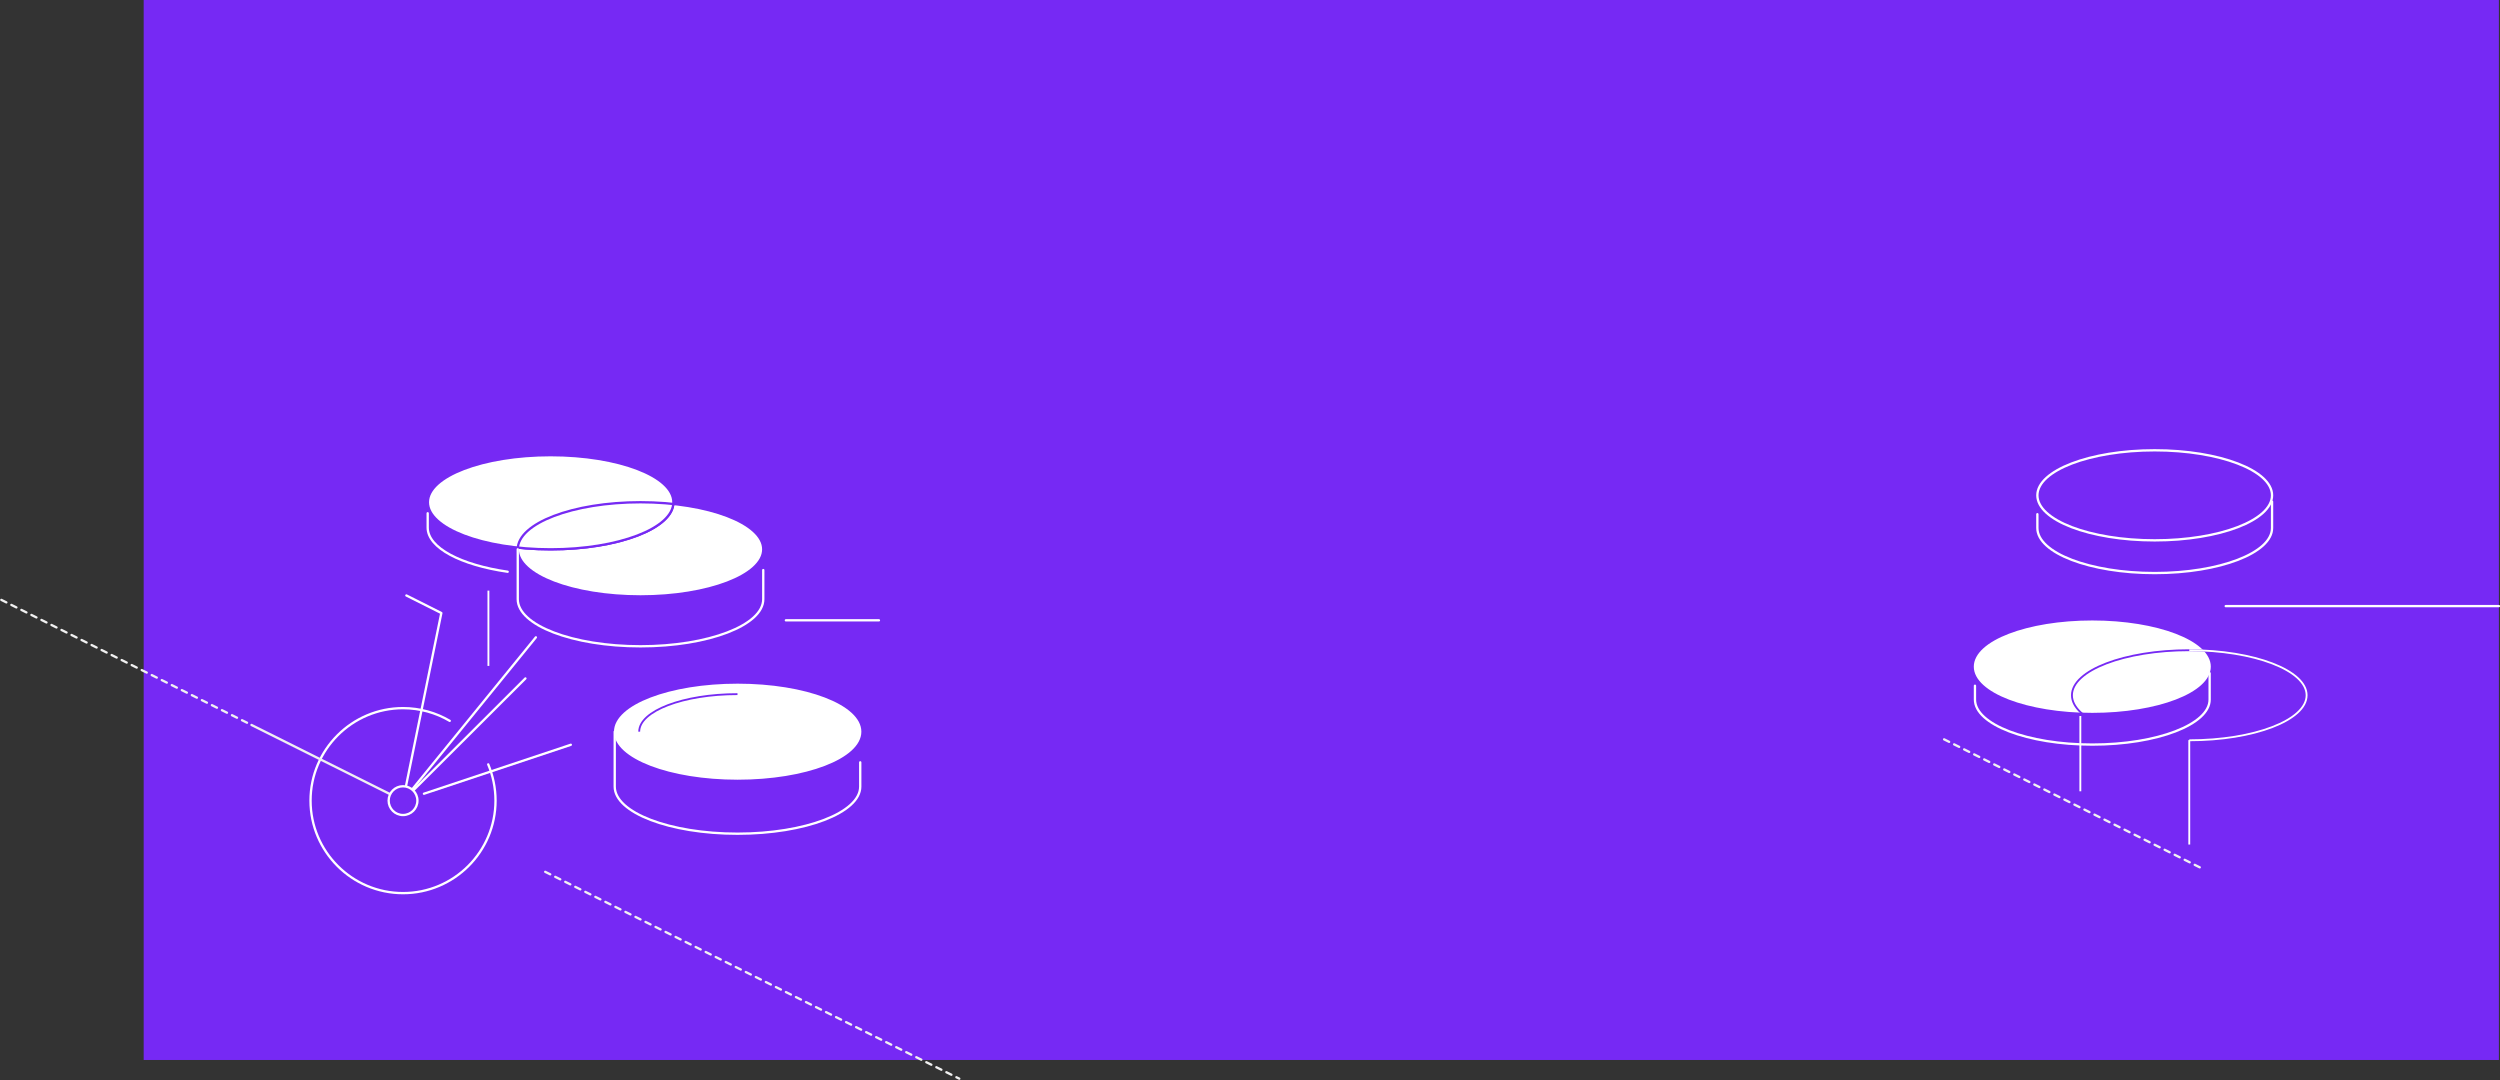 <!-- Generator: Adobe Illustrator 19.2.0, SVG Export Plug-In  -->
<svg version="1.0"
	 xmlns="http://www.w3.org/2000/svg" xmlns:xlink="http://www.w3.org/1999/xlink" xmlns:a="http://ns.adobe.com/AdobeSVGViewerExtensions/3.0/"
	 x="0px" y="0px" width="1338px" height="578px" viewBox="0 0 1338 578" style="enable-background:new 0 0 1338 578;"
	 xml:space="preserve">
<rect x="0" y="0" width="1338" height="578" fill="#333333" stroke="none"/>
<style type="text/css">
	.st0{fill:#F1F1F1;}
	.st1{fill:#7629F4;}
	.st2{fill:#7629F4;stroke:#FFFFFF;stroke-width:1.248;stroke-linecap:round;stroke-linejoin:round;stroke-miterlimit:10;}
	.st3{fill:none;stroke:#FFFFFF;stroke-width:1.248;stroke-linecap:round;stroke-linejoin:round;stroke-miterlimit:10;}
	.st4{fill:#FFFFFF;}
	.st5{fill:#FFFFFF;stroke:#762AF3;stroke-width:1.248;stroke-linecap:round;stroke-linejoin:round;stroke-miterlimit:10;}
	.st6{fill:none;stroke:#762AF3;stroke-width:1.248;stroke-linecap:round;stroke-linejoin:round;stroke-miterlimit:10;}
	.st7{fill:#FFFFFF;stroke:#FFFFFF;stroke-miterlimit:10;}
	.st8{fill:#FFFFFF;stroke:#762AF3;stroke-miterlimit:10;}
	.st9{fill:#FFFFFF;stroke:#FFFFFF;stroke-width:1.248;stroke-linecap:round;stroke-linejoin:round;stroke-miterlimit:10;}
	.st10{fill:none;stroke:#FFFFFF;stroke-miterlimit:10;}
	.st11{fill:none;stroke:#F1F1F1;stroke-width:1.248;stroke-linecap:round;stroke-linejoin:round;stroke-miterlimit:10;}
	
		.st12{fill:none;stroke:#F1F1F1;stroke-width:1.248;stroke-linecap:round;stroke-linejoin:round;stroke-miterlimit:10;stroke-dasharray:3,3;}
	.st13{fill:none;stroke:#752AF3;stroke-width:1.248;stroke-linecap:round;stroke-linejoin:round;stroke-miterlimit:10;}
	.st14{fill:none;}
	.st15{fill:none;stroke:#7629F4;stroke-miterlimit:10;}
</style>
<defs>
</defs>
<g>
	<rect x="327.2" y="482.1" class="st0" width="278.2" height="32.6"/>
	<g>
		<g>
			<g>
				<g>
					<rect x="76.9" class="st1" width="1260.5" height="567.3"/>
				</g>
			</g>
		</g>
	</g>
	<path class="st2" d="M1090.4,275.2v7.4c0,13.3,28.1,24.1,62.8,24.1s62.8-10.8,62.8-24.1v-14.1"/>
	<path class="st3" d="M228.9,274.7v7.7c0,10.8,17.8,20,42.8,23.6"/>
	<ellipse class="st4" cx="342.8" cy="294" rx="65.7" ry="25.2"/>
	<ellipse class="st5" cx="294.7" cy="268.8" rx="65.7" ry="25.2"/>
	<ellipse class="st5" cx="294.7" cy="268.8" rx="65.7" ry="25.2"/>
	<ellipse class="st6" cx="342.8" cy="294" rx="65.7" ry="25.2"/>
	<path class="st3" d="M277.1,294v26.7c0,13.9,29.4,25.2,65.7,25.2s65.7-11.3,65.7-25.2v-15.6"/>
	<ellipse class="st7" cx="394.8" cy="391.6" rx="65.7" ry="25.2"/>
	<path class="st8" d="M342.1,391.6c0-11.1,23.6-20.1,52.6-20.1"/>
	<path class="st3" d="M329,391.6v29.4c0,13.9,29.4,25.2,65.7,25.2c36.3,0,65.7-11.3,65.7-25.2v-13"/>
	<ellipse class="st3" cx="1153.2" cy="265.1" rx="62.8" ry="24.1"/>
	<ellipse class="st9" cx="1119.8" cy="356.8" rx="62.8" ry="24.1"/>
	<line class="st10" x1="261.4" y1="316.1" x2="261.4" y2="356.4"/>
	<line class="st10" x1="1113.4" y1="383.2" x2="1113.4" y2="423.5"/>
	<line class="st3" x1="420.6" y1="332" x2="470.4" y2="332"/>
	<line class="st3" x1="1191.2" y1="324.4" x2="1337.4" y2="324.4"/>
	<path class="st3" d="M240.7,385.8c-7.3-4.3-15.9-6.8-25-6.8c-27.3,0-49.5,22.2-49.5,49.5c0,27.3,22.2,49.5,49.5,49.5
		c27.3,0,49.5-22.2,49.5-49.5c0-6.9-1.4-13.4-3.9-19.4"/>
	<polyline class="st3" points="217.5,318.7 236.2,328.1 215.7,428.5 	"/>
	<line class="st11" x1="215.7" y1="428.5" x2="134.6" y2="388"/>
	<line class="st12" x1="132.2" y1="386.8" x2="0.6" y2="321"/>
	<line class="st12" x1="291.8" y1="466.6" x2="513.4" y2="577.3"/>
	<line class="st12" x1="1177.3" y1="464.2" x2="1040.3" y2="395.6"/>
	<line class="st3" x1="226.9" y1="424.8" x2="305.5" y2="398.6"/>
	<path class="st3" d="M215.7,428.5"/>
	<line class="st3" x1="215.7" y1="428.5" x2="281.2" y2="363.1"/>
	<path class="st3" d="M215.7,428.5"/>
	<line class="st3" x1="215.7" y1="428.5" x2="286.8" y2="341.1"/>
	<circle class="st2" cx="215.7" cy="428.5" r="7.7"/>
	<circle class="st13" cx="215.7" cy="428.5" r="4.1"/>
	<polygon class="st14" points="208.8,403 194.6,395.9 194.6,403.4 206,409.1 208.8,414.3 	"/>
	<ellipse class="st15" cx="1171.7" cy="372.1" rx="62.8" ry="24.1"/>
	<path class="st3" d="M1057,367v7.4c0,13.3,28.1,24.1,62.8,24.1s62.8-10.8,62.8-24.1v-14.1"/>
	<path class="st10" d="M1171.7,348c34.7,0,62.8,10.8,62.8,24.1c0,13.3-28.1,24.1-62.8,24.1"/>
	<line class="st10" x1="1171.7" y1="396.1" x2="1171.7" y2="452"/>
</g>
</svg>
